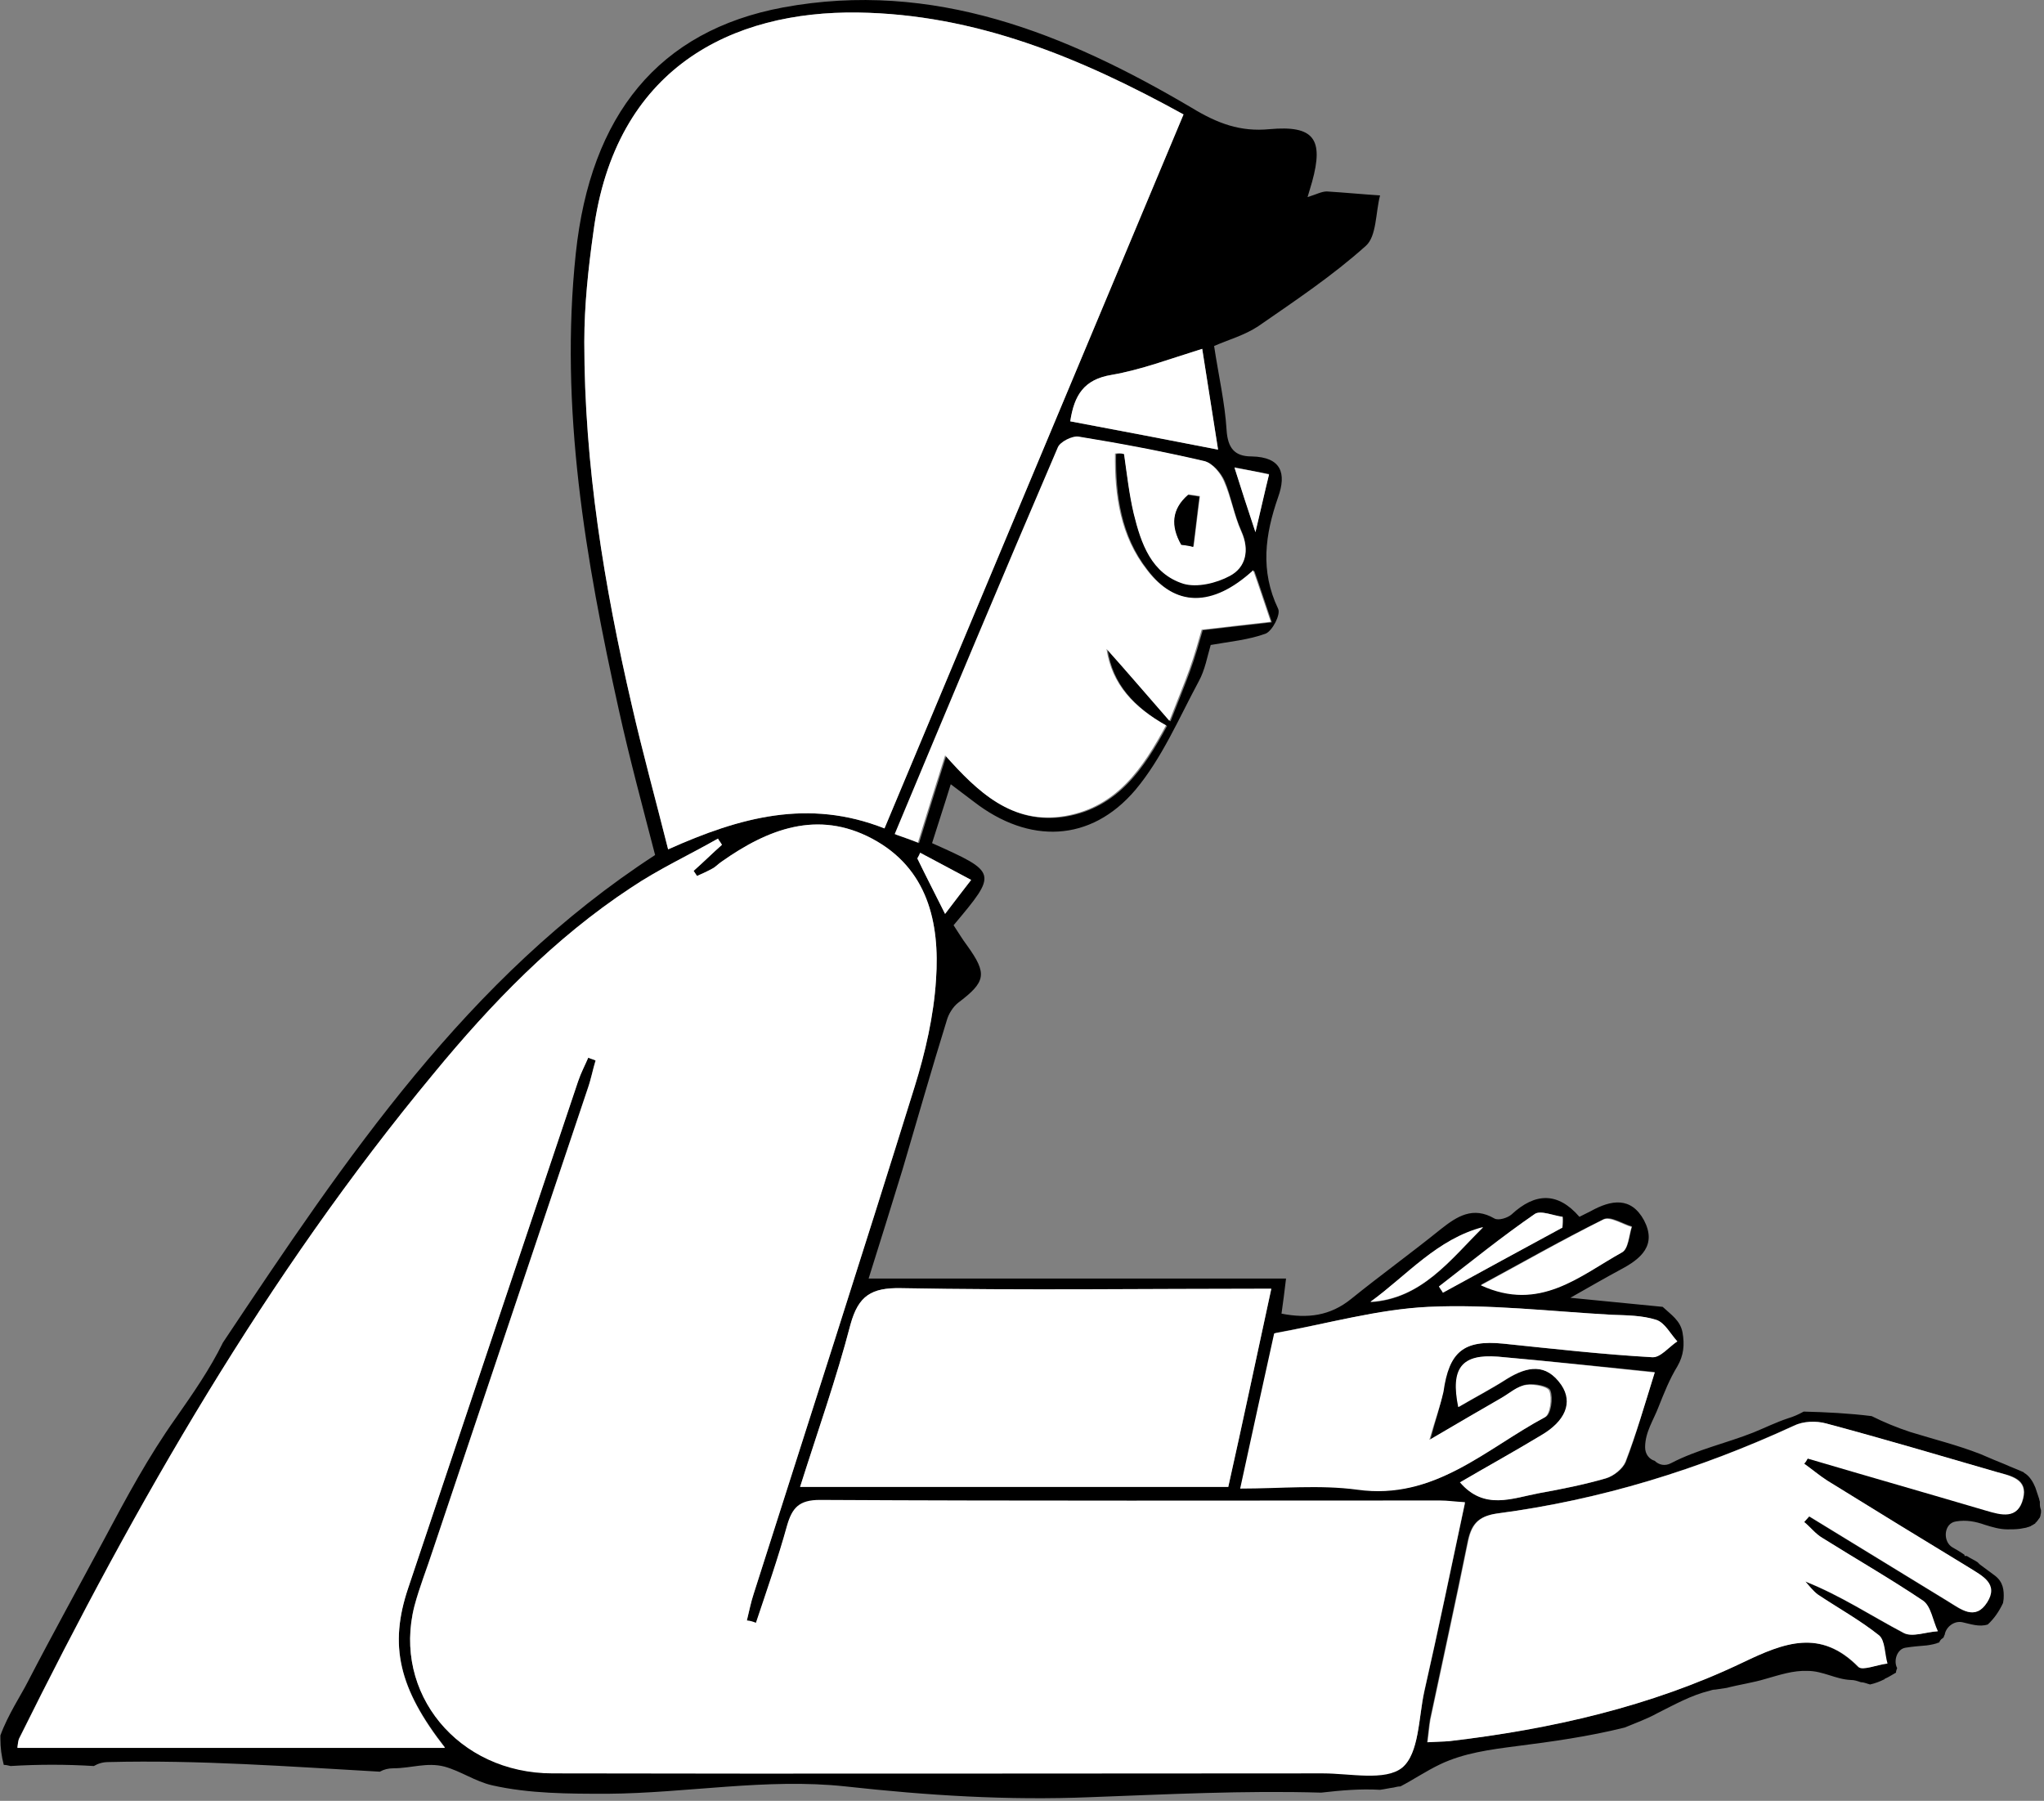 <svg width="429" height="378" viewBox="0 0 429 378" fill="none" xmlns="http://www.w3.org/2000/svg">
<rect x="0" y="0" width="429" height="378" fill="#808080" stroke="none"/>
<path d="M428.133 315.668C428.133 315.549 428.133 315.549 428.133 315.43C428.133 315.43 428.133 315.311 428.133 315.193C428.014 314.955 428.014 314.598 427.895 314.361C427.657 313.648 427.42 312.935 427.182 312.222C426.707 311.033 425.993 309.963 425.161 309.369C424.923 309.25 424.805 309.132 424.686 309.013C423.378 308.418 422.071 307.943 420.763 307.349C420.169 307.111 416.959 305.804 415.652 305.21C410.778 303.308 405.904 302.12 400.912 300.575C398.059 299.624 395.444 298.554 392.829 297.247C388.074 296.653 383.319 296.415 378.564 296.296C377.494 296.891 376.424 297.366 375.236 297.722C372.739 298.554 370.6 299.624 367.985 300.694C362.279 302.952 356.217 304.259 350.748 307.111C349.441 307.824 348.133 307.468 347.301 306.636C346.113 306.279 345.28 305.21 345.28 303.784C345.28 300.575 347.064 298.079 348.133 295.227C349.322 292.256 350.392 289.522 352.056 286.789C353.364 284.531 353.601 282.273 353.126 279.658C352.65 277.162 350.748 275.974 348.965 274.31C343.022 273.716 336.96 273.121 329.59 272.408C333.988 269.913 337.078 268.13 340.169 266.466C344.448 264.208 347.777 261.356 345.043 256.127C342.309 251.135 338.148 251.848 333.869 254.225C333.156 254.582 332.442 254.938 331.492 255.414C326.974 250.184 322.22 250.303 317.227 254.938C316.395 255.651 314.493 256.245 313.661 255.77C309.144 253.155 305.816 255.295 302.368 258.028C296.187 263.02 289.768 267.655 283.587 272.646C279.189 276.211 274.434 276.806 268.966 275.736C269.322 273.359 269.56 271.22 269.917 268.368H182.309C184.925 260.049 187.183 252.799 189.442 245.431C192.532 234.972 195.504 224.514 198.714 214.174C199.07 212.867 200.021 211.322 201.091 210.49C206.916 206.093 207.272 204.429 202.993 198.487C201.923 197.061 201.091 195.634 200.14 194.208C209.412 183.156 209.412 183.156 195.623 176.976C196.812 173.173 198.119 169.251 199.546 164.616C201.448 166.042 202.993 167.23 204.419 168.3C215.95 177.213 228.907 176.857 238.297 165.804C243.884 159.149 247.45 150.711 251.611 142.986C252.918 140.609 253.394 137.757 254.107 135.38C258.149 134.667 262.071 134.31 265.637 133.003C267.064 132.409 268.847 128.962 268.253 127.774C264.449 119.811 265.519 112.205 268.253 104.361C270.036 99.37 268.966 95.923 262.666 95.805C259.1 95.805 257.673 94.022 257.435 90.219C257.079 84.514 255.771 78.928 254.82 72.63C257.792 71.322 261.239 70.372 264.092 68.47C271.819 63.122 279.664 57.893 286.677 51.594C288.936 49.574 288.698 44.701 289.649 41.017C285.964 40.779 282.279 40.423 278.475 40.185C277.406 40.185 276.336 40.779 274.434 41.373C274.909 39.828 275.147 38.996 275.385 38.165C277.881 29.132 275.741 26.28 266.47 27.112C260.288 27.706 255.533 25.924 250.065 22.596C223.676 7.027 195.861 -4.263 164.36 1.56C138.209 6.433 123.944 24.141 120.854 53.139C117.406 85.703 122.874 117.434 129.888 149.047C132.146 159.268 134.88 169.37 137.495 179.471C98.031 205.142 72.711 242.935 46.797 281.797C44.063 287.383 40.497 292.493 36.931 297.604C31.107 305.804 26.59 314.242 21.835 323.155C16.486 333.138 11.018 343.002 5.787 353.104C4.599 355.481 1.627 359.997 0.082 364.276C0.082 364.513 0.082 364.751 0.082 364.989C0.082 366.89 0.319 368.673 0.795 370.456C1.27 370.456 1.746 370.574 2.221 370.693C8.046 370.337 13.87 370.337 19.695 370.693C20.527 370.218 21.478 369.861 22.786 369.861C41.686 369.386 60.824 370.812 79.725 371.882C80.557 371.406 81.508 371.169 82.577 371.169C86.262 371.169 89.591 369.861 93.276 370.812C96.723 371.763 99.695 373.902 103.261 374.734C111.106 376.517 119.427 376.517 127.51 376.517C144.152 376.398 160.913 373.189 177.436 374.972C194.672 376.873 211.433 377.943 228.907 377.23C245.073 376.636 261.12 375.804 277.287 376.279C281.447 375.804 285.489 375.447 289.649 375.685C290.6 375.566 291.551 375.328 292.502 375.209C292.978 375.091 293.453 374.972 293.929 374.972C296.663 373.546 299.278 371.763 302.249 370.337C307.242 367.96 312.71 367.247 318.178 366.534C325.667 365.583 333.393 364.513 341.001 362.612C343.26 361.661 345.637 360.829 347.777 359.641C351.343 357.858 354.909 355.838 358.832 354.887C359.188 354.768 359.545 354.649 360.02 354.649C360.852 354.53 361.566 354.412 362.398 354.293C365.132 353.58 367.866 353.223 370.6 352.391C373.572 351.559 376.306 350.608 379.396 350.727C382.606 350.727 385.34 352.51 388.43 352.629C389.262 352.629 389.857 352.867 390.57 353.104C390.927 353.104 391.402 353.223 391.759 353.342C391.996 353.461 392.234 353.461 392.472 353.58C393.542 353.342 394.493 352.985 395.444 352.51C395.444 352.51 395.562 352.51 395.562 352.391C396.395 352.035 397.108 351.559 397.94 351.084C397.94 350.727 398.059 350.49 398.178 350.133C397.346 348.588 398.178 346.092 399.961 345.855C401.387 345.617 402.932 345.498 404.359 345.379C405.31 345.26 406.38 345.023 406.855 344.785C406.855 344.785 406.855 344.785 406.974 344.785C407.093 344.547 407.212 344.31 407.45 344.072C407.568 343.953 407.806 343.834 407.925 343.715C407.925 343.597 408.044 343.478 408.044 343.359C408.044 343.24 408.163 343.24 408.163 343.121C408.4 341.576 410.065 340.15 411.848 340.507C413.512 340.863 415.414 341.576 417.197 340.982C418.504 339.794 419.574 338.249 420.406 336.466C420.406 336.228 420.525 335.872 420.525 335.634C420.644 333.732 420.406 332.069 418.742 330.761C417.672 329.929 416.603 329.216 415.533 328.384C415.414 328.266 415.176 328.028 415.057 327.909C414.344 327.434 413.512 327.077 412.799 326.602C412.68 326.602 412.442 326.602 412.323 326.602C412.323 326.483 412.323 326.364 412.323 326.364C411.491 325.77 410.659 325.294 409.827 324.819C407.687 323.631 407.925 319.709 410.54 319.352C412.68 318.996 414.582 319.352 416.603 320.065C418.148 320.541 419.693 321.016 421.357 321.016C422.189 321.016 423.14 321.016 423.973 320.897C424.448 320.778 424.805 320.778 425.28 320.66C425.518 320.541 425.756 320.541 425.993 320.422C426.35 320.303 426.35 320.303 426.231 320.303C426.469 320.184 426.706 320.065 427.063 319.828C427.182 319.828 427.182 319.709 427.182 319.709C427.182 319.709 427.182 319.59 427.301 319.59C427.42 319.471 427.895 318.877 427.776 318.996C427.895 318.877 428.014 318.639 428.133 318.52C428.133 318.401 428.252 318.283 428.252 318.164C428.252 317.926 428.371 317.688 428.371 317.451C428.371 317.332 428.371 316.975 428.371 316.975C428.133 316.262 428.133 316.025 428.133 315.668ZM341.239 306.873C340.645 308.3 338.743 309.845 337.078 310.32C332.561 311.627 327.807 312.578 323.171 313.41C317.465 314.48 311.64 316.975 306.529 311.152C311.997 307.943 317.821 304.734 323.527 301.288C328.639 298.317 330.303 294.395 327.807 290.711C324.597 286.076 320.674 286.789 316.395 289.403C313.067 291.542 309.619 293.325 306.172 295.346C304.508 287.145 306.885 284.174 314.493 284.768C325.073 285.719 335.652 286.789 347.301 287.977C345.162 294.87 343.497 300.931 341.239 306.873ZM336.603 255.889C338.029 255.176 340.526 256.84 342.546 257.434C341.952 259.335 341.833 262.069 340.526 262.782C331.492 267.773 323.171 275.38 310.808 269.675C319.604 264.921 327.925 260.167 336.603 255.889ZM322.22 254.819C323.408 253.987 326.142 255.176 328.044 255.414C328.044 256.127 328.044 256.959 327.925 257.672C319.604 262.188 311.284 266.704 302.844 271.339L302.012 270.031C308.668 264.802 315.206 259.573 322.22 254.819ZM311.284 257.672C304.389 264.446 298.446 272.646 287.628 273.359C295.236 267.655 301.655 260.048 311.284 257.672ZM299.753 274.31C312.472 273.716 325.31 275.261 338.148 275.974C341.358 276.093 344.567 276.093 347.539 277.043C349.322 277.638 350.511 280.014 351.937 281.559C350.154 282.748 348.371 285.006 346.707 284.887C336.246 284.293 325.786 283.104 315.444 282.035C307.123 281.203 304.033 283.699 302.844 292.137C302.368 295.108 301.298 297.96 300.229 302.12C305.697 298.911 310.57 296.059 315.325 293.325C316.989 292.374 318.654 290.829 320.555 290.592C322.22 290.354 325.191 290.948 325.429 291.899C326.023 293.444 325.548 296.772 324.478 297.366C311.997 304.021 301.298 314.836 285.132 312.578C277.168 311.508 269.085 312.34 260.526 312.34C263.022 300.812 265.4 289.997 267.658 279.777C278.475 277.875 289.055 274.904 299.753 274.31ZM189.085 270.388C214.642 270.863 240.199 270.507 266.826 270.507C263.736 284.768 260.883 298.317 257.792 312.103H167.926C171.611 300.456 175.534 289.403 178.506 277.994C180.17 272.052 182.904 270.269 189.085 270.388ZM203.825 184.701C202.161 186.84 200.497 189.098 198.357 191.831C195.98 187.078 194.196 183.631 192.532 180.185L193.127 178.996C196.693 180.898 200.259 182.799 203.825 184.701ZM266.351 99.489C265.4 103.411 264.686 106.738 263.498 111.611C261.715 106.263 260.526 102.579 259.1 98.062C261.834 98.657 263.736 99.013 266.351 99.489ZM260.526 111.373C262.309 115.295 261.477 118.86 258.149 120.643C255.296 122.188 251.254 123.139 248.401 122.307C241.626 120.168 239.486 113.869 237.941 107.57C236.99 103.529 236.514 99.251 235.92 95.091C235.326 95.21 234.731 95.21 234.256 95.329C234.137 104.005 235.326 112.562 240.912 119.692C246.856 127.536 254.701 127.655 263.26 119.811C264.449 123.139 265.4 126.11 266.945 130.626C261.834 131.22 257.435 131.696 252.443 132.29C251.73 134.786 250.898 137.757 249.828 140.728C248.758 143.699 247.569 146.551 245.667 151.424C240.675 145.719 236.633 140.966 232.473 136.331C233.543 143.699 238.178 148.572 244.954 152.375C240.08 161.407 234.612 169.488 223.795 171.39C212.621 173.292 205.37 166.28 198.595 158.674C196.574 165.091 194.791 170.796 192.889 176.976C191.106 176.263 189.679 175.787 188.015 175.193C199.427 147.859 210.719 120.881 222.25 94.022C222.725 92.833 225.34 91.526 226.648 91.764C235.444 93.19 244.241 94.854 252.918 96.874C254.583 97.231 256.366 99.37 257.079 101.034C258.386 104.124 258.981 107.927 260.526 111.373ZM252.324 73.224C253.394 80.117 254.464 86.772 255.652 94.378C244.716 92.239 234.731 90.338 224.627 88.436C225.459 82.969 227.48 79.641 233.305 78.691C239.486 77.621 245.43 75.363 252.324 73.224ZM132.622 148.096C126.797 123.02 122.637 97.587 122.637 71.798C122.637 64.073 123.469 56.348 124.539 48.742C129.056 14.158 153.662 2.273 180.051 2.63C204.657 2.986 226.648 12.019 248.401 24.022C227.48 73.937 206.678 123.614 185.638 173.886C169.709 167.587 155.326 171.509 140.229 178.283C137.614 167.943 134.88 158.079 132.622 148.096ZM294.285 370.931C290.719 373.783 283.349 372.119 277.643 372.119C223.795 372.119 169.828 372.238 115.98 372.119C96.129 372.119 82.34 355.243 86.976 337.06C88.046 333.019 89.591 329.216 90.898 325.176C101.716 292.969 112.533 260.643 123.35 228.436C124.063 226.415 124.42 224.395 125.014 222.493C124.539 222.256 123.944 222.137 123.469 221.899C122.756 223.563 121.923 225.108 121.329 226.891C109.442 262.307 97.555 297.722 85.668 333.257C81.626 345.26 83.647 354.293 93.395 366.771H3.648C3.767 366.058 3.767 365.226 4.123 364.632C28.61 315.311 55.832 267.773 91.017 225.346C103.142 210.609 116.337 196.942 132.384 186.365C138.209 182.443 144.628 179.471 150.69 176.025C150.928 176.5 151.284 176.857 151.522 177.332C149.501 179.115 147.599 181.016 145.579 182.799C145.816 183.156 146.054 183.512 146.292 183.869C147.362 183.393 148.432 182.918 149.501 182.324C150.215 181.967 150.69 181.373 151.403 180.898C161.151 174.005 171.611 169.964 183.023 176.025C194.672 182.205 197.287 193.614 196.455 205.617C195.98 213.223 194.196 220.948 191.938 228.198C180.883 263.733 169.472 299.149 158.179 334.564C157.584 336.347 157.228 338.249 156.752 340.15C157.347 340.388 158.06 340.626 158.654 340.863C160.913 334.089 163.29 327.315 165.192 320.422C166.262 316.738 167.688 315.074 172.087 315.074C215.474 315.311 258.862 315.193 302.249 315.193C303.795 315.193 305.34 315.43 307.48 315.549C304.627 328.979 301.893 342.17 298.921 355.243C297.732 360.473 297.851 368.079 294.285 370.931ZM424.686 314.48C423.616 318.877 420.169 317.926 416.959 316.975C404.478 313.291 391.996 309.726 379.515 306.042C379.158 306.398 378.921 306.755 378.564 307.23C380.228 308.418 381.774 309.726 383.438 310.795C393.423 316.975 403.289 323.036 413.274 329.098C415.889 330.761 419.455 332.425 416.959 336.347C414.463 340.269 411.491 337.773 408.757 336.109C399.01 330.167 389.381 324.225 379.634 318.283C379.277 318.639 378.921 319.115 378.564 319.471C379.872 320.541 380.942 321.967 382.368 322.799C389.381 327.196 396.632 331.356 403.527 335.991C405.191 337.179 405.548 340.15 406.617 342.408C404.24 342.527 401.268 343.715 399.485 342.765C392.71 339.199 386.291 334.921 378.802 331.95C379.634 332.901 380.466 333.97 381.417 334.683C385.696 337.536 390.213 340.031 394.255 343.24C395.563 344.31 395.444 347.162 396.038 349.182C393.898 349.42 390.808 350.727 389.976 349.895C382.011 341.814 374.404 344.785 365.726 348.945C346.35 358.215 325.429 362.968 304.151 365.464C302.844 365.583 301.417 365.583 299.515 365.702C299.753 363.919 299.872 362.374 300.11 360.948C302.725 348.588 305.459 336.228 307.955 323.868C308.668 320.184 309.976 318.283 314.136 317.688C335.89 314.836 356.573 308.418 376.424 299.267C378.326 298.317 381.06 298.198 383.2 298.792C395.206 302.001 407.212 305.566 419.099 309.013C422.189 309.726 425.637 310.439 424.686 314.48Z" fill="black"/>
<path d="M158.654 340.625C160.913 333.851 163.29 327.077 165.192 320.184C166.262 316.5 167.689 314.836 172.087 314.836C215.474 315.074 258.862 314.955 302.25 314.955C303.795 314.955 305.34 315.193 307.48 315.311C304.627 328.741 301.893 341.933 298.921 355.006C297.732 360.591 297.851 368.079 294.285 371.05C290.719 373.902 283.349 372.238 277.643 372.238C223.795 372.238 169.828 372.357 115.98 372.238C96.129 372.238 82.34 355.362 86.976 337.179C88.046 333.138 89.591 329.335 90.898 325.294C101.716 293.087 112.533 260.762 123.35 228.554C124.063 226.534 124.42 224.514 125.014 222.612C124.539 222.375 123.944 222.256 123.469 222.018C122.756 223.682 121.924 225.227 121.329 227.01C109.442 262.425 97.555 297.841 85.668 333.376C81.626 345.379 83.647 354.412 93.395 366.89C63.321 366.89 33.603 366.89 3.648 366.89C3.767 366.177 3.767 365.345 4.123 364.751C28.61 315.311 55.832 267.773 91.017 225.346C103.142 210.609 116.337 196.942 132.384 186.364C138.209 182.443 144.628 179.471 150.69 176.025C150.928 176.5 151.284 176.857 151.522 177.332C149.501 179.115 147.599 181.016 145.579 182.799C145.816 183.156 146.054 183.512 146.292 183.869C147.362 183.393 148.432 182.918 149.501 182.324C150.215 181.967 150.69 181.373 151.403 180.898C161.151 174.005 171.611 169.964 183.023 176.025C194.672 182.205 197.287 193.614 196.455 205.617C195.98 213.223 194.197 220.948 191.938 228.198C180.883 263.733 169.472 299.149 158.179 334.564C157.585 336.347 157.228 338.249 156.752 340.15C157.347 340.15 158.06 340.388 158.654 340.625Z" fill="white"/>
<path d="M185.638 173.886C169.709 167.587 155.326 171.509 140.23 178.283C137.614 167.825 134.88 157.961 132.622 148.096C126.797 123.02 122.637 97.587 122.637 71.798C122.637 64.073 123.469 56.348 124.539 48.742C129.056 14.158 153.662 2.273 180.051 2.63C204.657 2.986 226.648 12.019 248.401 24.022C227.48 73.937 206.678 123.733 185.638 173.886Z" fill="white"/>
<path d="M378.683 307.23C380.347 308.419 381.892 309.726 383.557 310.796C393.542 316.975 403.408 323.037 413.393 329.098C416.008 330.762 419.574 332.425 417.078 336.347C414.582 340.269 411.61 337.773 408.876 336.11C399.129 330.167 389.5 324.225 379.753 318.283C379.396 318.639 379.04 319.115 378.683 319.471C379.991 320.541 381.06 321.967 382.487 322.799C389.5 327.196 396.751 331.356 403.646 335.991C405.31 337.179 405.666 340.15 406.736 342.408C404.359 342.527 401.387 343.716 399.604 342.765C392.828 339.2 386.409 334.921 378.921 331.95C379.753 332.901 380.585 333.97 381.536 334.683C385.815 337.536 390.332 340.031 394.374 343.24C395.681 344.31 395.562 347.162 396.157 349.183C394.017 349.42 390.927 350.727 390.094 349.896C382.13 341.814 374.522 344.785 365.845 348.945C346.469 358.215 325.548 362.969 304.27 365.464C302.963 365.583 301.536 365.583 299.634 365.702C299.872 363.919 299.991 362.374 300.229 360.948C302.844 348.588 305.578 336.228 308.074 323.868C308.787 320.184 310.095 318.283 314.255 317.689C336.009 314.836 356.692 308.419 376.543 299.268C378.445 298.317 381.179 298.198 383.319 298.792C395.325 302.001 407.331 305.566 419.218 309.013C422.071 309.845 425.637 310.558 424.567 314.599C423.497 318.996 420.05 318.045 416.84 317.094C404.359 313.41 391.878 309.845 379.396 306.161C379.277 306.398 379.04 306.874 378.683 307.23Z" fill="white"/>
<path d="M266.826 270.507C263.735 284.768 260.882 298.317 257.792 312.103C227.955 312.103 198.357 312.103 167.926 312.103C171.611 300.456 175.534 289.403 178.505 277.994C180.17 271.933 182.904 270.269 189.085 270.388C214.642 270.863 240.199 270.507 266.826 270.507Z" fill="white"/>
<path d="M234.018 95.21C233.899 103.886 235.088 112.443 240.675 119.574C246.618 127.417 254.464 127.536 263.022 119.692C264.211 123.02 265.162 125.991 266.707 130.507C261.596 131.102 257.198 131.577 252.205 132.171C251.492 134.667 250.66 137.638 249.59 140.609C248.52 143.58 247.331 146.433 245.429 151.305C240.437 145.601 236.395 140.847 232.235 136.212C233.305 143.58 237.941 148.453 244.716 152.256C239.842 161.288 234.374 169.37 223.557 171.271C212.383 173.173 205.132 166.161 198.357 158.555C196.336 164.972 194.553 170.677 192.651 176.857C190.868 176.144 189.442 175.668 187.777 175.074C199.189 147.74 210.482 120.762 222.012 93.903C222.487 92.715 225.103 91.407 226.41 91.645C235.207 93.071 244.003 94.735 252.68 96.755C254.345 97.112 256.128 99.251 256.841 100.915C258.386 104.361 258.981 108.164 260.526 111.611C262.309 115.533 261.477 119.098 258.148 120.881C255.296 122.426 251.254 123.377 248.401 122.545C241.626 120.405 239.486 114.107 237.941 107.808C236.99 103.767 236.514 99.489 235.92 95.329C235.207 95.091 234.612 95.091 234.018 95.21ZM247.926 114.344C248.758 114.463 249.59 114.582 250.541 114.701C251.016 111.136 251.373 107.689 251.848 104.124C251.016 104.005 250.303 103.886 249.471 103.767C245.905 106.857 245.786 110.422 247.926 114.344Z" fill="white"/>
<path d="M299.991 302.239C305.459 299.03 310.333 296.177 315.087 293.444C316.752 292.493 318.416 290.948 320.318 290.711C321.982 290.473 324.954 291.067 325.191 292.018C325.786 293.563 325.31 296.891 324.24 297.485C311.759 304.14 301.061 314.955 284.894 312.697C276.93 311.627 268.847 312.459 260.288 312.459C262.785 300.931 265.162 290.116 267.421 279.896C278.475 277.875 289.174 274.785 299.872 274.31C312.591 273.716 325.429 275.261 338.267 275.974C341.477 276.093 344.686 276.093 347.658 277.043C349.441 277.638 350.63 280.014 352.056 281.559C350.273 282.748 348.49 285.006 346.826 284.887C336.365 284.293 325.905 283.104 315.563 282.035C307.242 281.203 304.151 283.699 302.963 292.137C302.249 295.227 301.18 298.079 299.991 302.239Z" fill="white"/>
<path d="M347.301 288.096C345.162 294.989 343.379 301.05 341.12 306.873C340.526 308.3 338.624 309.845 336.96 310.32C332.443 311.627 327.688 312.578 323.052 313.41C317.346 314.48 311.521 317.094 306.41 311.152C311.878 307.943 317.703 304.734 323.408 301.288C328.52 298.317 330.184 294.395 327.688 290.711C324.478 286.076 320.555 286.789 316.276 289.403C312.948 291.542 309.501 293.325 306.053 295.346C304.389 287.145 306.767 284.174 314.374 284.768C325.191 285.719 335.771 286.907 347.301 288.096Z" fill="white"/>
<path d="M252.324 73.224C253.394 80.117 254.464 86.772 255.652 94.378C244.716 92.239 234.731 90.338 224.627 88.436C225.459 82.969 227.48 79.641 233.305 78.691C239.486 77.621 245.429 75.363 252.324 73.224Z" fill="white"/>
<path d="M310.808 269.794C319.604 265.04 327.925 260.286 336.484 256.008C337.911 255.295 340.407 256.959 342.428 257.553C341.833 259.454 341.714 262.188 340.407 262.901C331.61 267.773 323.171 275.498 310.808 269.794Z" fill="white"/>
<path d="M327.925 257.672C319.604 262.188 311.284 266.704 302.844 271.339C302.606 270.864 302.249 270.507 302.012 270.032C308.668 264.921 315.206 259.573 322.101 254.819C323.289 253.987 326.023 255.176 327.925 255.414C328.044 256.127 327.925 256.84 327.925 257.672Z" fill="white"/>
<path d="M287.628 273.24C295.355 267.655 301.655 260.048 311.284 257.553C304.389 264.446 298.327 272.646 287.628 273.24Z" fill="white"/>
<path d="M198.357 191.831C195.98 187.078 194.197 183.631 192.532 180.185C192.77 179.828 193.008 179.353 193.127 178.996C196.693 180.898 200.259 182.799 203.825 184.701C202.161 186.84 200.497 188.979 198.357 191.831Z" fill="white"/>
<path d="M263.498 111.73C261.715 106.382 260.526 102.698 259.1 98.181C261.834 98.657 263.854 99.013 266.351 99.608C265.4 103.411 264.687 106.738 263.498 111.73Z" fill="white"/>
<path d="M247.926 114.344C245.667 110.422 245.905 106.857 249.352 103.886C250.184 104.005 250.898 104.124 251.73 104.243C251.254 107.808 250.898 111.254 250.422 114.82C249.709 114.582 248.877 114.463 247.926 114.344Z" fill="black"/>
</svg>
